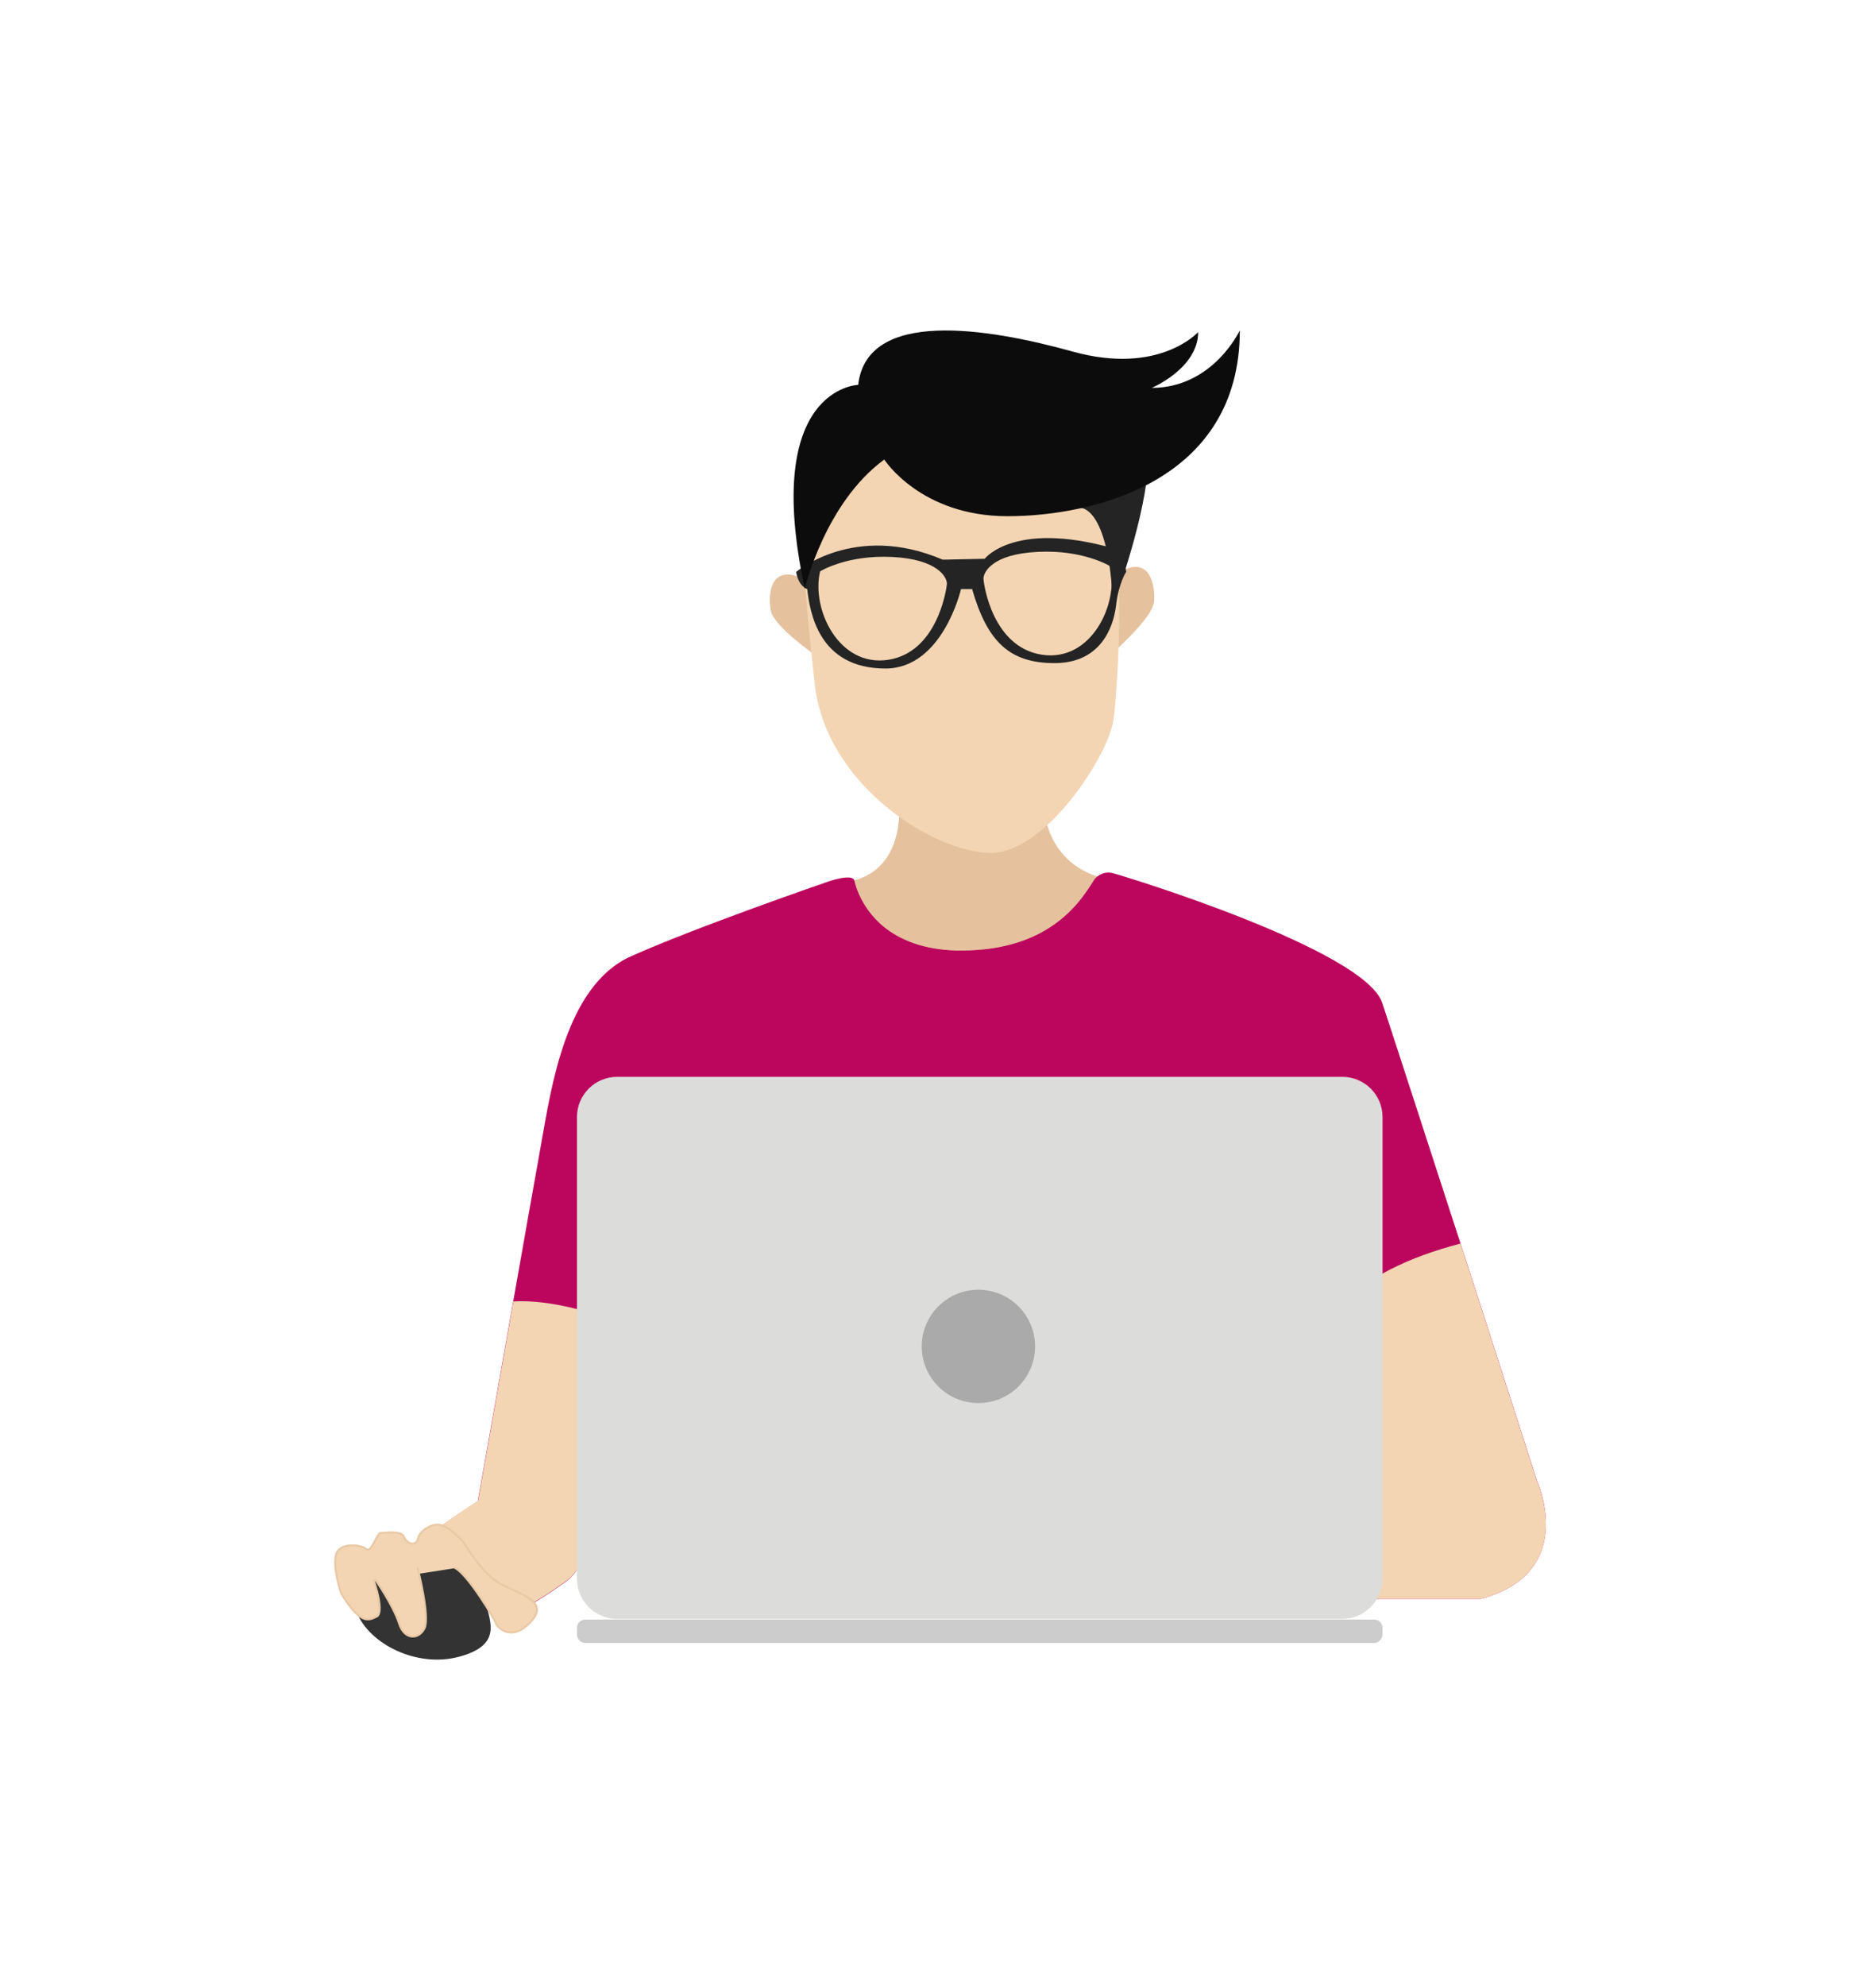 <svg width="466" height="493" viewBox="0 0 466 493" fill="none" xmlns="http://www.w3.org/2000/svg">
<mask id="mask0" mask-type="alpha" maskUnits="userSpaceOnUse" x="0" y="0" width="466" height="493">
<rect width="466" height="493" fill="#C4C4C4"/>
</mask>
<g mask="url(#mask0)">
<path d="M341.337 407.862H145.405C144.288 407.862 143.32 406.969 143.32 405.778V404.141C143.32 403.024 144.214 402.057 145.405 402.057H341.337C342.454 402.057 343.422 402.95 343.422 404.141V405.778C343.348 406.895 342.454 407.862 341.337 407.862Z" fill="#CCCCCC"/>
<path d="M276.621 161.867C276.621 161.867 286.302 153.382 286.675 149.363C287.047 145.343 285.558 136.56 276.621 143.036V161.867Z" fill="#E5C19E"/>
<path d="M202.972 162.982C202.972 162.982 192.397 155.688 191.503 151.743C190.684 147.798 191.131 138.94 200.737 144.3L202.972 162.982Z" fill="#E5C19E"/>
<path d="M223.301 199.825C223.301 199.825 225.237 218.136 208.258 219.178C208.258 219.178 215.854 242.624 241.77 242.624C267.685 242.624 278.037 218.657 278.037 218.657C278.037 218.657 261.057 218.433 259.121 199.825C259.121 199.825 243.631 181.515 223.301 199.825Z" fill="#E5C19E"/>
<path d="M234.921 94.506C234.921 94.506 265.677 96.739 273.124 114.305C280.496 131.871 277.667 169.831 276.624 178.465C275.581 187.099 259.943 211.736 246.091 211.736C232.24 211.736 205.132 195.063 202.377 169.756C199.622 144.45 197.164 122.864 204.09 109.541C210.941 96.218 234.921 94.506 234.921 94.506Z" fill="#F3D5B3"/>
<path d="M276.47 150.33C276.47 150.33 283.768 131.127 285.108 116.836L268.129 126.065C268.129 126.065 275.427 125.023 276.47 150.33Z" fill="#242424"/>
<path d="M279.005 136.857C252.345 128.521 244.6 138.718 244.6 138.718L234.174 138.941C212.279 129.563 197.758 141.993 197.758 141.993C198.428 145.715 200.513 146.236 200.513 146.236C201.183 151.893 203.268 165.96 219.95 165.96C234.174 165.96 238.717 146.236 238.717 146.236H241.472C245.27 159.41 250.855 164.62 261.951 164.62C273.047 164.62 276.473 156.284 277.218 150.404C277.888 144.524 279.75 141.993 279.75 141.993L279.005 136.857ZM220.62 163.802C208.407 165.662 201.481 151.297 203.715 141.844C203.715 141.844 210.343 137.676 221.737 138.272C233.057 138.867 235.291 143.407 235.216 144.97C235.067 146.533 232.759 161.941 220.62 163.802ZM258.824 162.536C246.61 160.676 244.376 145.268 244.302 143.705C244.227 142.142 246.387 137.527 257.781 137.006C269.1 136.411 275.803 140.579 275.803 140.579C277.888 150.032 271.037 164.397 258.824 162.536Z" fill="#242424"/>
<path d="M367.921 396.919H163.351L156.127 323.828C156.127 323.828 155.978 325.912 155.755 329.261C155.234 335.96 154.117 347.794 152.18 359.48C152.18 359.555 152.18 359.555 152.18 359.629C151.212 365.286 150.095 370.868 148.829 375.855C146.67 383.819 144.063 390.146 140.712 392.528C128.797 401.162 126.786 400.12 126.786 400.12C126.786 400.12 128.797 395.059 125.52 394.24C122.243 393.496 123.212 394.538 121.052 392.081C121.052 392.081 111.892 384.489 111.445 383.596C110.998 382.629 111.594 380.024 108.02 379.875C108.02 379.875 116.956 373.697 118.669 372.729C118.669 372.729 123.211 347.274 127.456 323.232C130.509 305.964 133.414 289.514 134.457 283.783C136.914 270.162 140.489 244.632 156.723 237.412C172.958 230.118 205.65 218.879 205.65 218.879C205.65 218.879 211.533 216.795 212.204 218.507C212.204 218.507 213.544 226.099 221.066 231.234C225.012 233.914 230.672 235.998 238.715 235.998C249.737 235.998 257.184 232.946 262.173 229.299C267.908 225.131 270.588 220.219 271.929 218.209C271.929 218.209 273.642 216.125 276.248 216.72C278.855 217.316 338.878 235.7 343.346 248.949C345.431 255.202 354.144 282.071 362.783 308.643C372.39 338.267 381.773 367.593 381.773 367.593C381.773 367.593 392.199 390.295 367.921 396.919Z" fill="#BC065D"/>
<path d="M318.398 278.053V378.462H183.606L170.276 280.882C170.276 280.882 168.638 274.63 174.521 267.261C179.51 261.009 211.458 238.158 221.065 231.31C225.012 233.99 230.672 236.074 238.715 236.074C249.736 236.074 257.183 233.022 262.173 229.375H262.396C262.396 229.375 300.674 257.734 309.461 265.772C318.398 273.885 318.398 278.053 318.398 278.053Z" fill="#BC065D"/>
<path d="M89.847 389.923C89.847 389.923 85.453 392.231 88.581 400.195C91.709 408.159 103.549 414.114 114.05 411.285C124.624 408.457 121.795 402.8 120.752 398.185C119.709 393.57 113.305 385.606 110.475 385.309C107.571 385.011 98.038 384.043 89.847 389.923Z" fill="#333333"/>
<path d="M297.622 82.447C297.622 82.447 287.941 93.239 266.493 87.285C245.046 81.33 215.332 76.641 213.172 95.547C213.172 95.547 189.118 96.142 199.917 146.16C199.917 146.16 204.906 124.873 219.651 114.08C219.651 114.08 228.662 128.148 250.259 128.148C271.855 128.148 307.973 119.365 307.973 82C307.973 82 301.345 96.291 286.079 96.291C286.004 96.365 297.622 91.453 297.622 82.447Z" fill="#0D0C0C"/>
<path d="M156.503 329.336C155.908 339.236 154.269 349.284 152.259 359.332C152.259 359.407 152.259 359.407 152.259 359.481C151.216 364.915 150.025 370.348 148.907 375.707C146.748 383.672 144.141 389.998 140.79 392.38C128.875 401.014 126.864 399.972 126.864 399.972C126.864 399.972 128.875 394.911 125.598 394.092C122.322 393.348 123.29 394.39 121.13 391.934C121.13 391.934 111.97 384.342 111.523 383.448C111.077 382.481 111.672 379.876 108.098 379.727C108.098 379.727 117.034 373.549 118.747 372.581C118.747 372.581 123.29 347.126 127.535 323.084C137.067 322.563 147.79 325.987 155.833 329.039C156.131 329.188 156.355 329.262 156.503 329.336Z" fill="#F3D5B3"/>
<path d="M103.984 389.23C103.742 389.292 103.742 389.292 103.742 389.292L103.742 389.293L103.742 389.294L103.744 389.301L103.751 389.326L103.776 389.427C103.799 389.516 103.831 389.647 103.872 389.814C103.955 390.15 104.07 390.632 104.205 391.22C104.475 392.397 104.819 393.997 105.119 395.689C105.419 397.382 105.673 399.163 105.764 400.703C105.809 401.473 105.814 402.178 105.764 402.78C105.714 403.385 105.61 403.867 105.451 404.202C104.774 405.625 103.526 406.366 102.312 406.263C101.107 406.16 99.836 405.214 99.144 403.052C98.422 400.797 96.962 398.097 95.691 395.971C95.054 394.906 94.461 393.98 94.028 393.321C93.812 392.991 93.635 392.728 93.512 392.547C93.451 392.456 93.403 392.386 93.371 392.339L93.333 392.285L93.324 392.271L93.321 392.268L93.32 392.267L93.32 392.266C93.32 392.266 93.32 392.266 93.115 392.409M93.115 392.409L93.32 392.266L92.88 392.493L93.115 392.409ZM93.115 392.409L92.88 392.493L92.88 392.493L92.88 392.494L92.882 392.498L92.888 392.516L92.911 392.584C92.932 392.644 92.962 392.732 92.999 392.845C93.074 393.071 93.178 393.395 93.296 393.787C93.531 394.571 93.818 395.625 94.028 396.704C94.238 397.787 94.367 398.878 94.294 399.746C94.22 400.634 93.949 401.177 93.475 401.349L93.459 401.355L93.443 401.363C92.892 401.655 92.371 401.889 91.828 401.974C91.292 402.059 90.722 402.001 90.072 401.688C88.753 401.053 87.096 399.367 84.79 395.662L84.773 395.612C84.755 395.561 84.731 395.486 84.699 395.39C84.636 395.196 84.547 394.916 84.444 394.569C84.238 393.875 83.976 392.917 83.749 391.857C83.522 390.797 83.333 389.641 83.271 388.551C83.209 387.459 83.277 386.455 83.549 385.684C84.118 384.242 85.67 383.688 87.298 383.643C88.103 383.621 88.901 383.726 89.554 383.897C89.88 383.982 90.167 384.082 90.398 384.189C90.632 384.297 90.795 384.406 90.888 384.5C90.972 384.586 91.072 384.652 91.186 384.685C91.303 384.718 91.418 384.712 91.525 384.679C91.729 384.617 91.907 384.46 92.059 384.286C92.368 383.933 92.681 383.376 92.979 382.819C93.045 382.695 93.111 382.571 93.176 382.447C93.411 382.003 93.639 381.573 93.858 381.226C93.998 381.006 94.126 380.832 94.242 380.717C94.365 380.594 94.432 380.578 94.451 380.578C94.632 380.578 94.922 380.554 95.267 380.527C95.413 380.515 95.568 380.502 95.73 380.49C96.285 380.449 96.935 380.413 97.574 380.43C98.216 380.447 98.83 380.517 99.321 380.68C99.814 380.844 100.14 381.087 100.278 381.422C100.656 382.337 101.377 383.023 102.112 383.194C102.487 383.281 102.873 383.234 103.199 382.999C103.521 382.766 103.751 382.374 103.871 381.836C104.073 380.933 104.94 379.982 106.05 379.316C107.159 378.651 108.423 378.323 109.354 378.571L109.354 378.571L109.364 378.573C110.335 378.789 111.213 379.33 112.036 379.979C112.447 380.303 112.84 380.65 113.223 380.994C113.28 381.045 113.337 381.096 113.394 381.147C113.714 381.435 114.027 381.717 114.333 381.971C114.491 382.112 114.69 382.35 114.934 382.679C115.177 383.007 115.454 383.412 115.768 383.876C115.856 384.006 115.947 384.141 116.04 384.28C116.61 385.125 117.278 386.118 118.037 387.142C119.801 389.521 122.08 392.106 124.809 393.451C125.481 393.782 126.173 394.101 126.857 394.416L126.974 394.469C127.619 394.766 128.255 395.059 128.864 395.355C130.159 395.985 131.309 396.624 132.128 397.333C132.947 398.041 133.404 398.791 133.39 399.648C133.374 400.514 132.875 401.563 131.601 402.862C130.333 404.156 129.173 404.82 128.156 405.097C127.142 405.373 126.255 405.267 125.519 404.994C124.781 404.72 124.192 404.275 123.788 403.87C123.587 403.668 123.434 403.479 123.334 403.331C123.284 403.256 123.249 403.196 123.228 403.152C123.216 403.127 123.211 403.114 123.209 403.108C123.206 403.052 123.188 402.998 123.177 402.965C123.161 402.918 123.138 402.863 123.112 402.803C123.058 402.682 122.981 402.526 122.884 402.341C122.69 401.97 122.411 401.471 122.068 400.885C121.38 399.713 120.431 398.184 119.381 396.619C118.332 395.054 117.18 393.448 116.087 392.124C115.002 390.81 113.951 389.741 113.102 389.283M113.102 389.283C113.102 389.283 113.102 389.283 113.103 389.284L112.982 389.502L113.1 389.282C113.101 389.283 113.101 389.283 113.102 389.283Z" fill="#F3D5B3" stroke="#E9C9A6" stroke-width="0.5"/>
<path d="M367.92 396.922H280.194C279.3 394.466 279.3 391.489 279.449 388.735C279.97 377.123 280.491 365.587 281.087 353.975C281.236 350.551 281.459 346.979 283.47 344.225C288.311 337.6 298.364 340.131 305.29 339.238C314.599 338.047 322.493 332.911 329.195 326.584C339.323 316.983 350.196 311.996 362.781 308.721C372.388 338.345 381.771 367.671 381.771 367.671C381.771 367.671 392.197 390.298 367.92 396.922Z" fill="#F3D5B3"/>
<path d="M333.369 401.906H153.299C147.788 401.906 143.32 397.441 143.32 391.933V277.308C143.32 271.8 147.788 267.334 153.299 267.334H333.443C338.954 267.334 343.422 271.8 343.422 277.308V391.933C343.348 397.441 338.88 401.906 333.369 401.906Z" fill="#DCDCDB"/>
<path d="M243.036 348.317C250.809 348.317 257.111 342.019 257.111 334.249C257.111 326.48 250.809 320.182 243.036 320.182C235.262 320.182 228.961 326.48 228.961 334.249C228.961 342.019 235.262 348.317 243.036 348.317Z" fill="#AAAAAA"/>
</g>
</svg>
